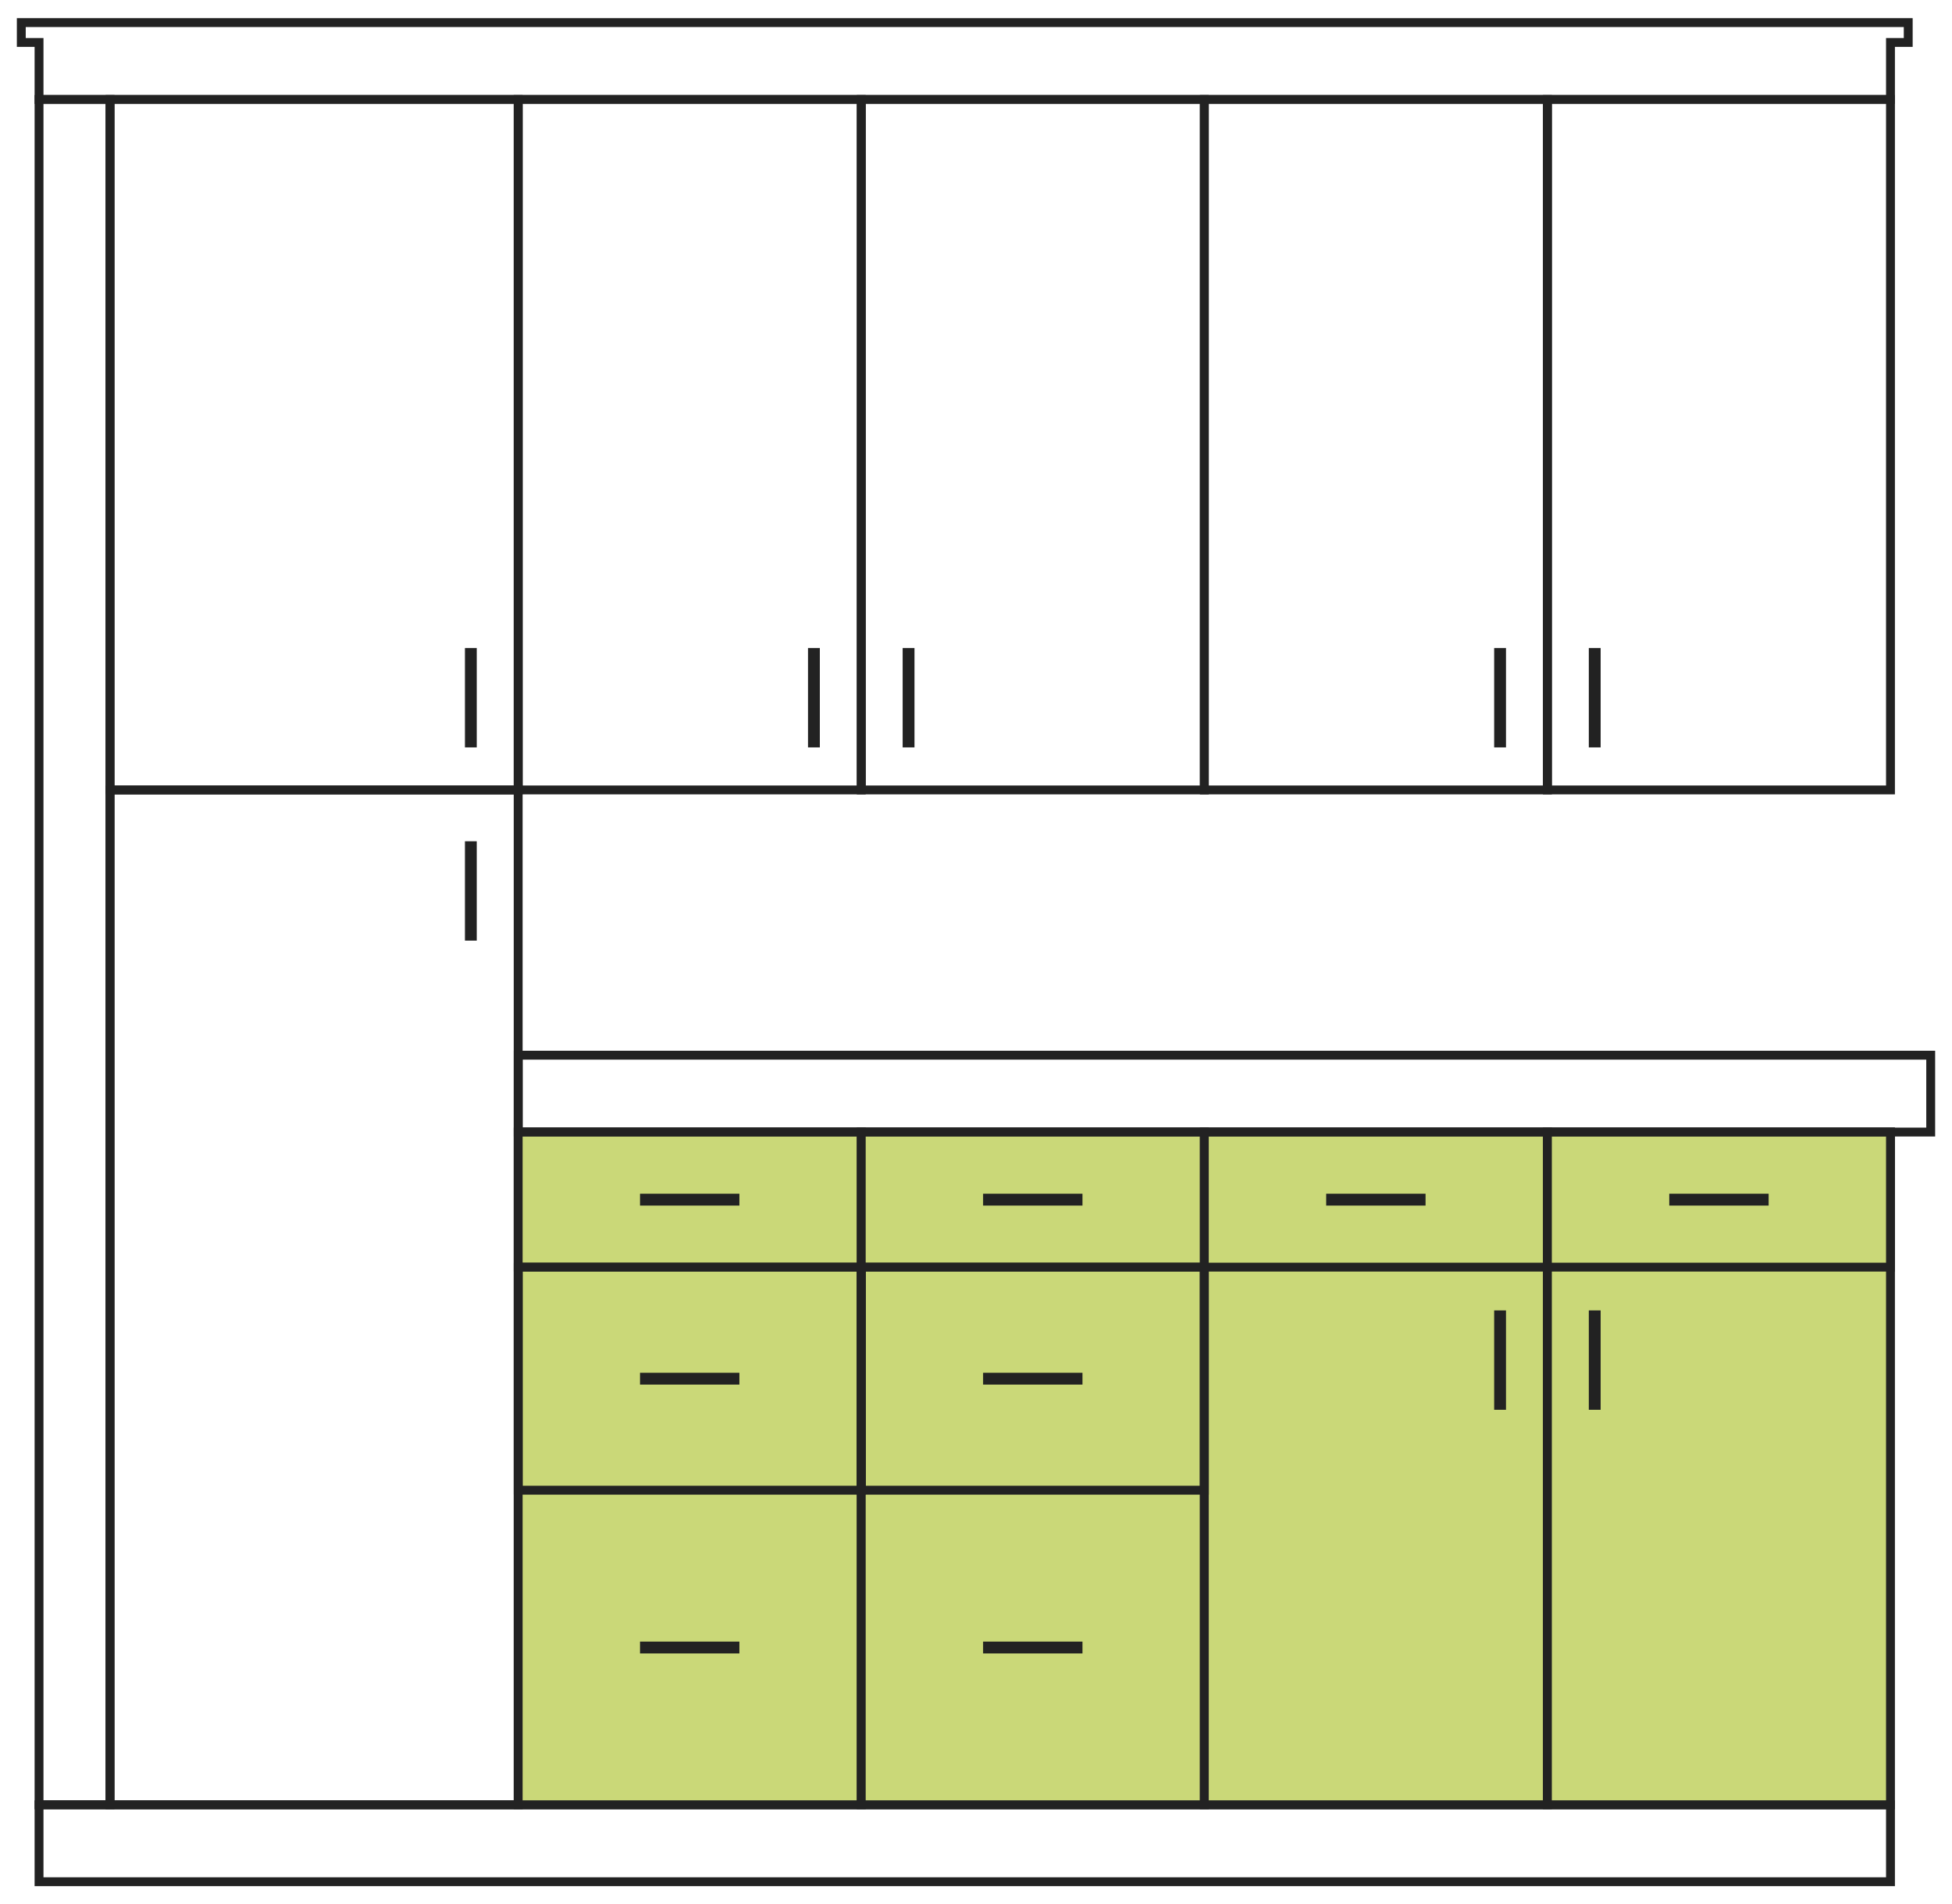 <svg xmlns="http://www.w3.org/2000/svg" width="330" height="322" viewBox="0 0 330 322"><g id="Layer_2" data-name="Layer 2"><rect x="6.6" y="305.18" width="313" height="13" fill="none" stroke="#222" stroke-miterlimit="10" stroke-width="1.5"/><polygon points="322.6 3.82 319.6 3.82 6.6 3.82 3.6 3.82 3.6 7.18 6.6 7.18 6.6 16.82 319.6 16.82 319.6 7.18 322.6 7.18 322.6 3.82" fill="none" stroke="#222" stroke-miterlimit="10" stroke-width="1.5"/><rect x="-131.58" y="155" width="288.35" height="12" transform="translate(173.6 148.4) rotate(90)" fill="none" stroke="#222" stroke-miterlimit="10" stroke-width="1.5"/><rect x="87.6" y="16.82" width="58" height="116.75" fill="none" stroke="#222" stroke-miterlimit="10" stroke-width="1.5"/><rect x="18.6" y="16.82" width="69" height="116.75" fill="none" stroke="#222" stroke-miterlimit="10" stroke-width="1.5"/><rect x="18.6" y="133.58" width="69" height="171.6" fill="none" stroke="#222" stroke-miterlimit="10" stroke-width="1.5"/><rect x="145.6" y="16.82" width="58" height="116.75" fill="none" stroke="#222" stroke-miterlimit="10" stroke-width="1.5"/><rect x="203.6" y="16.82" width="58" height="116.75" fill="none" stroke="#222" stroke-miterlimit="10" stroke-width="1.5"/><rect x="261.6" y="16.82" width="58" height="116.75" fill="none" stroke="#222" stroke-miterlimit="10" stroke-width="1.5"/><rect x="87.6" y="191.42" width="58" height="113.75" fill="#cad878" stroke="#222" stroke-miterlimit="10" stroke-width="1.5"/><rect x="145.6" y="191.42" width="58" height="113.75" fill="#cad878" stroke="#222" stroke-miterlimit="10" stroke-width="1.5"/><rect x="203.6" y="191.42" width="58" height="113.75" fill="#cad878" stroke="#222" stroke-miterlimit="10" stroke-width="1.5"/><rect x="261.6" y="191.42" width="58" height="113.75" fill="#cad878" stroke="#222" stroke-miterlimit="10" stroke-width="1.5"/><rect x="87.6" y="191.42" width="58" height="22.84" fill="#cad878" stroke="#222" stroke-miterlimit="10" stroke-width="1.5"/><rect x="145.6" y="191.42" width="58" height="22.84" fill="#cad878" stroke="#222" stroke-miterlimit="10" stroke-width="1.5"/><rect x="87.6" y="214.27" width="58" height="37.71" fill="none" stroke="#222" stroke-miterlimit="10" stroke-width="1.5"/><rect x="145.6" y="214.27" width="58" height="37.71" fill="none" stroke="#222" stroke-miterlimit="10" stroke-width="1.5"/><rect x="203.6" y="191.42" width="58" height="22.84" fill="#cad878" stroke="#222" stroke-miterlimit="10" stroke-width="1.5"/><rect x="261.6" y="191.42" width="58" height="22.84" fill="#cad878" stroke="#222" stroke-miterlimit="10" stroke-width="1.5"/><rect x="87.6" y="178.42" width="238.8" height="13" fill="none" stroke="#222" stroke-miterlimit="10" stroke-width="1.5"/><line x1="79.6" y1="109.58" x2="79.6" y2="126.38" fill="none" stroke="#222" stroke-miterlimit="10" stroke-width="2"/><line x1="137.6" y1="109.58" x2="137.6" y2="126.38" fill="none" stroke="#222" stroke-miterlimit="10" stroke-width="2"/><line x1="153.6" y1="109.58" x2="153.6" y2="126.38" fill="none" stroke="#222" stroke-miterlimit="10" stroke-width="2"/><line x1="253.6" y1="109.58" x2="253.6" y2="126.38" fill="none" stroke="#222" stroke-miterlimit="10" stroke-width="2"/><line x1="269.6" y1="109.58" x2="269.6" y2="126.38" fill="none" stroke="#222" stroke-miterlimit="10" stroke-width="2"/><line x1="253.6" y1="221.58" x2="253.6" y2="238.38" fill="none" stroke="#222" stroke-miterlimit="10" stroke-width="2"/><line x1="269.6" y1="221.58" x2="269.6" y2="238.38" fill="none" stroke="#222" stroke-miterlimit="10" stroke-width="2"/><line x1="79.6" y1="142.25" x2="79.6" y2="159.05" fill="none" stroke="#222" stroke-miterlimit="10" stroke-width="2"/><line x1="241" y1="202.85" x2="224.2" y2="202.85" fill="none" stroke="#222" stroke-miterlimit="10" stroke-width="2"/><line x1="183" y1="202.85" x2="166.2" y2="202.85" fill="none" stroke="#222" stroke-miterlimit="10" stroke-width="2"/><line x1="125" y1="202.85" x2="108.2" y2="202.85" fill="none" stroke="#222" stroke-miterlimit="10" stroke-width="2"/><line x1="183" y1="233.12" x2="166.2" y2="233.12" fill="none" stroke="#222" stroke-miterlimit="10" stroke-width="2"/><line x1="125" y1="233.12" x2="108.2" y2="233.12" fill="none" stroke="#222" stroke-miterlimit="10" stroke-width="2"/><line x1="183" y1="278.58" x2="166.2" y2="278.58" fill="none" stroke="#222" stroke-miterlimit="10" stroke-width="2"/><line x1="125" y1="278.58" x2="108.2" y2="278.58" fill="none" stroke="#222" stroke-miterlimit="10" stroke-width="2"/><line x1="299" y1="202.85" x2="282.2" y2="202.85" fill="none" stroke="#222" stroke-miterlimit="10" stroke-width="2"/></g></svg>